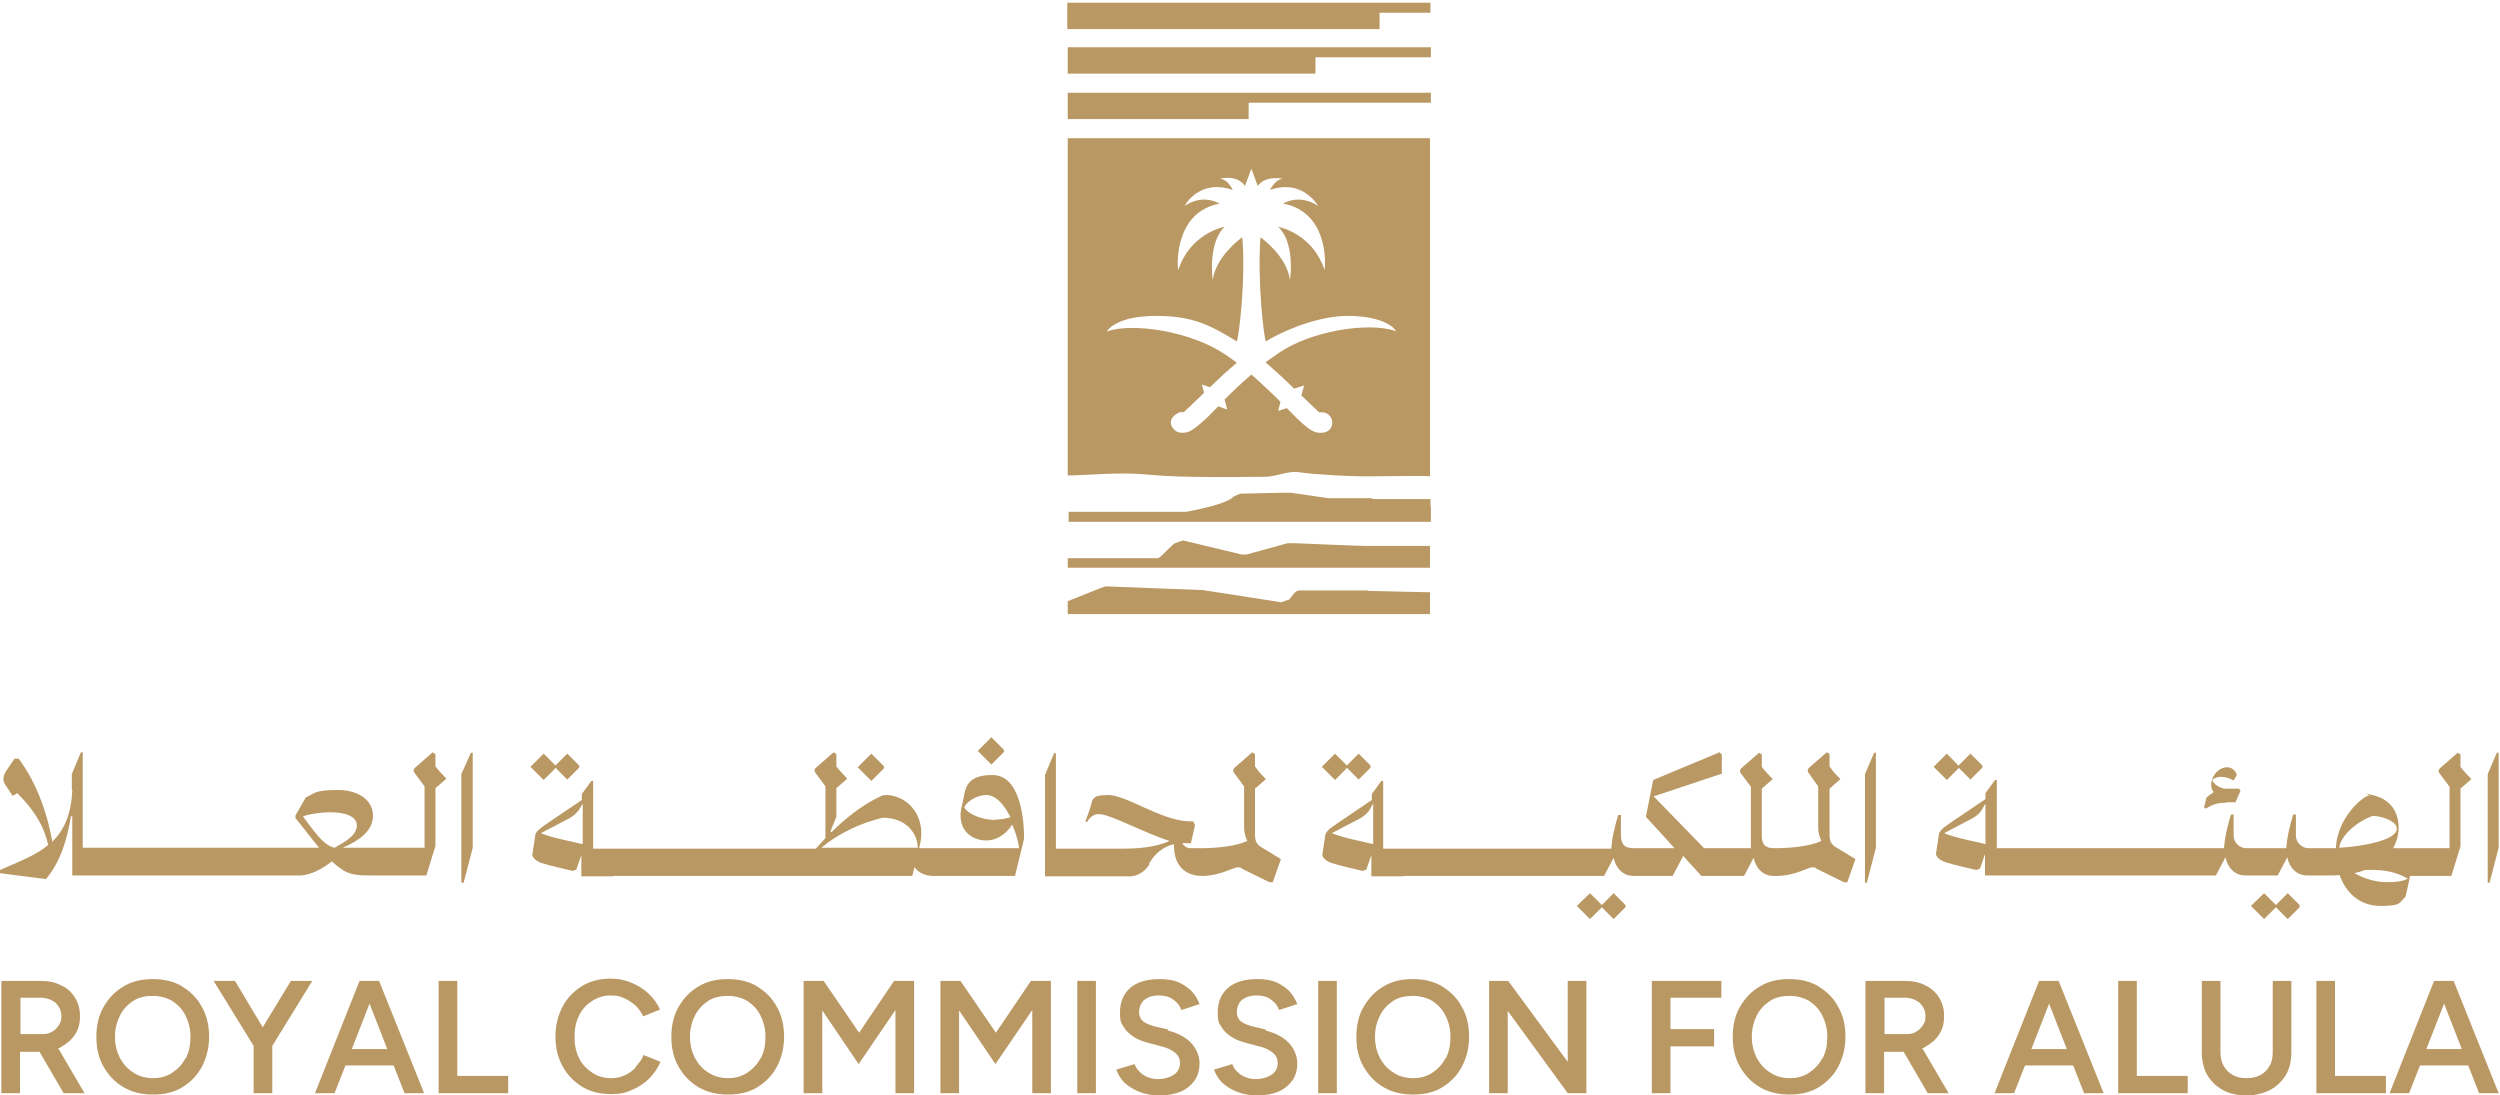 <svg width="550" height="241" viewBox="0 0 550 241" fill="none" xmlns="http://www.w3.org/2000/svg">
<path d="M314.6 30.9V30.4H234.9V104.6C238.6 104.6 246.4 103.8 252.3 104.4C260.4 105.2 272.6 104.9 278 104.9C281 104.9 283.2 103.5 285.9 103.9C288.9 104.4 297.2 104.8 300.3 104.8C305.3 104.8 314 104.6 314.6 104.8C314.6 104.6 314.6 104 314.6 104V30.9ZM307 72.8C300.9 70.8 288.5 72.8 281.4 77.6C280.4 78.3 279.4 79 278.4 79.7C280.6 81.6 282.8 83.6 284.7 85.5L286.9 84.8L286.3 87C287.9 88.5 289.2 89.8 290.2 90.7C290.4 90.7 290.6 90.7 290.8 90.7C292.1 90.7 293.1 91.7 293.1 93C293.1 94.3 292.1 95.2 290.8 95.2C289.5 95.2 290.6 95.2 290.5 95.2C289.5 95.2 288.6 95.2 285.4 92.1C284.9 91.6 284.1 90.8 283.1 89.8L281.2 90.4L281.7 88.4C279.9 86.6 277.7 84.5 275.3 82.4C273.1 84.3 271.1 86.2 269.4 87.9L270 90.1L268 89.4C266.8 90.6 265.9 91.6 265.3 92.1C262.1 95.1 261.2 95.2 260.2 95.2C260.1 95.2 260 95.2 259.9 95.2C258.9 95.2 258.1 94.5 257.7 93.6C257.4 92.8 257.7 91.9 258.5 91.3C259.4 90.6 259.9 90.6 260.4 90.7C261.5 89.7 263.1 88.2 264.9 86.4L264.4 84.6L266.2 85.2C268 83.4 270.1 81.5 272.1 79.8C271.1 79.1 270.1 78.3 269.1 77.7C261.9 73 249.5 70.9 243.5 72.9C243.8 72.4 246 69.5 254.3 69.5C262.6 69.5 266.3 71.6 272.1 75.1C272.6 73.9 274.1 61.2 273.3 52.2C272.7 52.6 267.5 56.5 266.8 61.6C266.6 60.2 266 53.2 269.4 49.9C268.4 50.1 261.8 51.7 259.2 59.4C258.9 57.6 258.7 46.6 268.3 44.8C267.8 44.5 264.6 42.7 260.6 45.3C261.1 44.4 264.4 39.4 271.2 41.8C271 41.4 270.1 39.5 268.4 39.3C269.2 39.1 272.3 38.6 273.9 40.9L275.3 37.1L276.7 40.9C278.3 38.7 281.5 39.2 282.2 39.3C280.5 39.6 279.6 41.4 279.4 41.8C286.1 39.4 289.5 44.5 290 45.3C286 42.7 282.8 44.5 282.3 44.8C292 46.6 291.7 57.6 291.4 59.4C288.9 51.8 282.2 50.1 281.2 49.9C284.7 53.2 284 60.2 283.8 61.6C283.1 56.5 277.9 52.6 277.3 52.2C276.6 61.6 278 74.1 278.5 75.1C284.4 71.6 291.4 69.5 296.4 69.5C304.8 69.5 306.9 72.4 307.2 72.9L307 72.8Z" fill="#BA9863"/>
<path d="M314.8 0.6H234.8V6.4H303.5V2.8H314.7V0.6H314.8Z" fill="#BA9863"/>
<path d="M234.9 10.4V16.2H289.4V12.6H314.8V10.4H234.8H234.9Z" fill="#BA9863"/>
<path d="M234.9 20.4V26.2H274.7V22.6H314.8V20.4H234.8H234.9Z" fill="#BA9863"/>
<path d="M314.7 111.2V109.8H302.1C301.9 109.6 301.6 109.6 301.4 109.6H293.6C293.2 109.6 292.8 109.6 292.3 109.6L283.9 108.4C283.4 108.4 283 108.4 282.5 108.4L272.9 108.6C272.3 108.8 271.9 109 271.3 109.3L271.1 109.5C269.8 110.7 264.4 112 260.9 112.6H235.1V112.8V114.8H314.8V111.4L314.7 111.2Z" fill="#BA9863"/>
<path d="M300.9 129.9C300.7 129.9 300.4 129.9 300.2 129.9H285.8C285.5 129.9 285.3 130.1 285 130.2L283.6 131.9C283 132.1 282.5 132.3 281.9 132.5L264.5 129.8C264.4 129.8 264.2 129.8 264.1 129.8L243.2 129L241.8 129.5C239.4 130.5 237.2 131.3 234.8 132.3H234.9V135.1H314.6V131.7V130.3L300.9 130V129.9Z" fill="#BA9863"/>
<path d="M234.9 124.9H314.6V121.5V120.1H301C301 120.2 284.9 119.5 284.9 119.5C284.4 119.5 283.8 119.5 283.3 119.5L274.2 122C273.9 122 273.5 122 273.2 122L260.3 118.9C259.6 119.1 259 119.3 258.3 119.6L256.7 121.1C256.2 121.6 255.5 122.4 254.8 122.8H234.9V123V125V124.9Z" fill="#BA9863"/>
<path d="M15.9 173.8C15.7 179.3 14 182.7 11.5 185.2C10.3 178.2 7.7 171.7 4.1 166.9H3.2L1.9 168.8C1 170.1 0.2 171.3 1.2 172.7L2.8 175.1L3.8 174.5C6.5 177.2 9.5 180.8 10.6 185.9C7.7 188.3 3.8 189.7 0 191.4V192.1L10.1 193.4C13.2 189.8 14.8 184.7 15.6 179.6H15.9V192.6H65.9C68.3 192.6 71 191.1 73 189.5C76.3 192.5 77.6 192.6 82.2 192.6H93.8L95.8 186.1V173.4L98.2 171.3C97.6 170.6 96.5 169.6 95.8 168.6V166C95.8 165.9 95.2 165.5 95.2 165.5L91.3 168.9C91 169.2 90.9 169.6 91.1 169.9L93.4 173V186.5H75.4C77.2 185.7 81.5 183.8 82 180.2C82.5 176.9 79.8 173.8 74.3 173.8C68.8 173.8 69.2 174.7 67.3 175.4L65 179.4V180C67 182.4 68.7 184.7 70.2 186.5H18.2V165.5H17.8L15.8 170.3V173.8H15.9ZM66.7 179.6C67.9 179.1 70.5 178.7 72.7 178.7C75.7 178.7 78.7 179.5 78.5 181.8C78.3 184.3 74.5 185.9 73.6 186.5C71.1 186 69 182.7 66.7 179.7V179.6Z" fill="#BA9863"/>
<path d="M104 186.5V165.6H103.6L101.5 170.3V194.2H102L104 186.5Z" fill="#BA9863"/>
<path d="M122.1 169C122.1 169 122.1 169 122.2 168.9L124.8 171.5L127.3 169C127.5 168.8 127.5 168.5 127.3 168.3L124.8 165.8L122.2 168.4C122.2 168.4 122.167 168.367 122.1 168.3L119.6 165.8L116.7 168.7L119.6 171.6L122.1 169.1V169Z" fill="#BA9863"/>
<path d="M194.3 169.2C194.6 169 194.6 168.7 194.3 168.4L191.7 165.8L188.7 168.8L191.7 171.8L194.3 169.2Z" fill="#BA9863"/>
<path d="M135 192.7H200.7L201.2 190.8C202.1 192 203.5 192.7 205.3 192.7H205.6H223.3L225.3 184.5C225.3 180.9 224.7 170.5 218.3 170.5C211.9 170.5 212.4 174.2 211.7 176.9C210.1 182.6 213.9 184.9 216.9 184.9C219.9 184.9 221.8 182.8 222.7 181.4C223.6 183.5 224.1 185.5 224.2 186.6H202.2C204.1 180.1 200.2 175.3 195.3 174.9C194.8 174.9 194.2 174.9 193.7 175.2C189.8 177 185.9 180.1 182.9 183.1L182.7 182.9L184 179.7V173.4L186.4 171.3C185.8 170.6 184.7 169.6 184 168.6V165.9L183.4 165.5L179.5 168.9C179.2 169.2 179.1 169.6 179.3 169.9L181.6 173V184.4C180.8 185.2 180.1 186 179.5 186.7H130.5V171.8H130.1L128 174.7V176L120.6 181C119.2 182 118.3 182.5 117.8 183.5L117.1 188.1C117.3 189 118.4 189.7 119.6 190C120.8 190.4 124.7 191.3 126 191.6L126.8 191.3L127.9 188.1V192.8H134.8L135 192.7ZM219 180.4C216.4 180.4 213.1 179.3 212.1 177.6C213.3 175.6 215.7 174.9 217 174.9C219.2 174.9 221 177.2 222.3 179.8C221.3 180.1 220.2 180.3 219 180.3V180.4ZM128.1 185.7C125.3 185 121.7 184.4 119 183.3L125.3 180C126.2 179.5 127.1 178.7 127.6 177.8L128.2 176.8V185.6L128.1 185.7ZM180.7 186.5C184.4 183.4 189.2 181.1 194.2 179.9C199.6 179.9 201.9 183.6 201.9 186.5H180.7Z" fill="#BA9863"/>
<path d="M220.7 165.6C221 165.4 221 165.1 220.7 164.8L218.1 162.2L215.1 165.2L218.1 168.2L220.7 165.6Z" fill="#BA9863"/>
<path d="M252.8 190C254.1 187.7 255.9 186.3 258.3 185.7V186.3C258.3 190.2 260.6 192.7 264.4 192.7H264.8C268.5 192.6 271.4 190.8 272.3 190.8C273.2 190.8 273 191 273.2 191.1L279.3 194.1H280L281.8 189L277.2 186.2C276.4 185.6 276.1 184.9 276.1 183.6V173.5L278.5 171.4C277.8 170.7 276.8 169.7 276.1 168.6V165.9L275.5 165.5L271.6 168.9C271.3 169.2 271.2 169.6 271.4 169.9L273.7 173V182.1C273.7 183.1 274 184.1 274.4 185C271.9 186.2 267.6 186.6 264.4 186.6H262C261.1 186.6 260.5 186.2 260.1 185.5C260.3 185.5 260.5 185.5 260.6 185.5H262L262.9 181.5L262.5 180.7H261.5C255.2 180.4 247.8 174.9 243.8 174.9C239.8 174.9 240.5 176 239.7 178.2L238.8 180.7L239.1 180.9C239.5 180.3 240.2 179.1 241.7 179.1C244.3 179.1 251.8 183.3 257.3 185C255.2 186 251.9 186.7 247.3 186.7H232.3V165.7H231.9L229.9 170.5V192.8H248.5C250.2 192.8 251.9 191.8 252.9 190.1L252.8 190Z" fill="#BA9863"/>
<path d="M296.2 169C296.2 169 296.2 169 296.3 168.9L298.9 171.5L301.4 169C301.6 168.8 301.6 168.5 301.4 168.3L298.9 165.8L296.3 168.4C296.3 168.4 296.267 168.367 296.2 168.3L293.7 165.8L290.8 168.7L293.7 171.6L296.2 169.1V169Z" fill="#BA9863"/>
<path d="M355 196.5L352.4 199.1C352.4 199.1 352.367 199.067 352.3 199L349.8 196.5L346.9 199.3L349.8 202.2L352.3 199.7C352.3 199.7 352.3 199.7 352.4 199.6L355 202.2L357.5 199.7C357.7 199.5 357.7 199.2 357.5 199L355 196.5Z" fill="#BA9863"/>
<path d="M309 192.7H352.9L355 188.7C355.5 191.1 357.1 192.7 359.4 192.7H368L370.3 188.3L374.3 192.7H383.7L385.8 188.7C386.3 191.1 387.9 192.7 390.2 192.7H391C394.8 192.7 397.8 190.8 398.7 190.8C399.6 190.8 399.4 191 399.6 191.1L405.7 194.1H406.4L408.2 189L403.6 186.2C402.8 185.6 402.5 184.9 402.5 183.6V173.5L404.9 171.4C404.2 170.7 403.2 169.7 402.5 168.6V165.9L401.9 165.5L398 168.9C397.7 169.2 397.6 169.6 397.8 169.9L400 173V182.1C400 183.1 400.3 184.1 400.7 185C398.2 186.2 393.9 186.6 390.7 186.6H390.4C388.4 186.6 387.7 185.9 387.6 184.1V173.5L390 171.4C389.4 170.7 388.3 169.7 387.6 168.7V166L387 165.6L383.1 169C382.8 169.3 382.7 169.7 382.9 170L385.2 173.1V186.6H374.9L363.8 175.2L378.8 170.2V166L378.3 165.5L363.7 171.6L362.1 179.7L368.4 186.6H359.7H359.4C357.3 186.6 356.6 185.7 356.6 183.6V179.3H356C355.4 181.3 354.6 184.3 354.5 186.7H304.3V171.8H303.9L301.8 174.7V176L294.4 181C293 182 292.1 182.5 291.6 183.5L290.9 188.1C291.1 189 292.2 189.7 293.4 190C294.6 190.4 298.5 191.3 299.8 191.6L300.6 191.3L301.7 188.1V192.8H308.6L309 192.7ZM302.1 185.7C299.3 185 295.7 184.4 293 183.3L299.3 180C300.2 179.5 301.1 178.7 301.5 177.8L302.1 176.8V185.6V185.7Z" fill="#BA9863"/>
<path d="M412.7 165.6H412.3L410.3 170.3V194.2H410.7L412.7 186.5V165.6Z" fill="#BA9863"/>
<path d="M430.8 169C430.8 169 430.8 169 430.9 168.9L433.5 171.5L436 169C436.2 168.8 436.2 168.5 436 168.3L433.5 165.8L430.9 168.4H430.8C430.8 168.3 428.3 165.8 428.3 165.8L425.4 168.7L428.3 171.6L430.8 169.1V169Z" fill="#BA9863"/>
<path d="M489.8 176.5H491.8L492.9 174L492.6 173.5H490.3C490 173.5 489.7 173.5 489.3 173.5C488.1 173.2 487 172.5 486.7 171.6C487.2 171.1 488 170.9 488.7 170.9C489.4 170.9 490.6 171.2 491.1 171.6H491.5L492.1 170.5C491.9 169.7 491.2 168.8 489.9 168.8C488.6 168.8 487.2 169.9 486.7 171.4C486.3 172.5 486.4 173.5 487 174.3C486.5 174.6 485.9 175 485.4 175.5L484.9 177.6L485.2 177.9C487.2 176.8 488 176.6 489.8 176.6V176.5Z" fill="#BA9863"/>
<path d="M503.3 196.5L500.7 199.1C500.7 199.1 500.667 199.067 500.6 199L498.1 196.5L495.2 199.3L498.1 202.2L500.6 199.7C500.6 199.7 500.6 199.7 500.7 199.6L503.3 202.2L505.8 199.7C506 199.5 506 199.2 505.8 199L503.3 196.5Z" fill="#BA9863"/>
<path d="M439.3 186.5V171.6H438.9L436.8 174.5V175.8L429.4 180.8C428 181.8 427.1 182.3 426.6 183.3L425.9 187.9C426.1 188.8 427.2 189.5 428.4 189.8C429.6 190.2 433.5 191.1 434.8 191.4L435.6 191.1L436.7 187.9V192.6H487.5L489.6 188.6C490.1 191 491.7 192.6 494 192.6H501.1L503.2 188.6C503.7 191 505.3 192.6 507.6 192.6H512.9C513.5 192.6 514.1 192.6 514.7 192.5C516.1 196.4 519.1 199.3 523.7 199.3C528.3 199.3 527.7 198.7 529.2 197.3C529.4 196.5 529.9 194.4 530.2 192.7H539.3L541.3 186.2V173.5L543.7 171.4C543.1 170.7 542 169.7 541.3 168.7V166.5V166L540.7 165.6L536.8 169C536.5 169.3 536.4 169.7 536.6 170L538.9 173.1V186.6H530.2H526.5C527.2 185.3 527.7 183.8 527.7 182.1C527.7 178.5 525.8 175.9 522.3 175C518.8 174.1 521.6 175 521.3 175C521 175 520.7 175.2 520.4 175.3C517.5 177.2 514.1 181.5 513.9 186.6C513.5 186.6 513.2 186.6 513 186.6H508.2H507.9C506.4 186.6 505.1 185.4 505.1 183.8V179.2H504.5C503.9 181.2 503.1 184.2 503 186.6H494.5H494.2C492.7 186.6 491.4 185.4 491.4 183.8V179.2H490.8C490.2 181.2 489.4 184.2 489.3 186.6H439.1L439.3 186.5ZM529.7 193.3C528.6 194 526 194.2 523.8 194C521.8 193.8 519.7 193.1 518 192.1C518.8 191.9 519.5 191.7 520.3 191.4C525.2 191.2 527.6 192.1 529.7 193.3ZM522 179.5C523.9 179.5 527.3 180.6 527.3 182.3C527.3 185 519 186.3 514.6 186.5C515.2 182.9 520.3 179.9 522.1 179.5H522ZM436.8 185.7C434 185 430.4 184.4 427.7 183.3L434 180C434.9 179.5 435.8 178.7 436.2 177.8L436.8 176.8V185.6V185.7Z" fill="#BA9863"/>
<path d="M549.7 186.5V165.6H549.3L547.3 170.3V194.2H547.7L549.7 186.5Z" fill="#BA9863"/>
<path d="M13.3 230.4C14.6 229.7 15.7 228.8 16.5 227.6C17.3 226.4 17.6 225.1 17.6 223.5C17.6 221.9 17.2 220.6 16.5 219.5C15.8 218.3 14.8 217.4 13.5 216.8C12.2 216.1 10.7 215.8 9 215.8H0.3V240.5H4.4V231.4H8.7L14 240.5H18.6L12.8 230.6C13 230.6 13.2 230.5 13.4 230.4H13.3ZM4.4 219.5H8.9C10.2 219.5 11.3 219.9 12.2 220.6C13 221.4 13.5 222.3 13.5 223.5C13.5 224.7 13.3 225 12.9 225.6C12.5 226.2 12 226.7 11.4 227C10.8 227.4 10.1 227.5 9.3 227.5H4.5V219.4L4.4 219.5Z" fill="#BA9863"/>
<path d="M40.1 217C38.2 215.9 36.1 215.4 33.6 215.4C31.1 215.4 29 215.9 27.2 217C25.3 218.1 23.9 219.6 22.8 221.5C21.7 223.4 21.2 225.6 21.2 228.1C21.2 230.6 21.7 232.8 22.8 234.7C23.9 236.6 25.3 238.1 27.2 239.2C29.1 240.3 31.2 240.8 33.7 240.8C36.2 240.8 38.3 240.3 40.1 239.2C41.9 238.1 43.4 236.6 44.4 234.7C45.4 232.8 46 230.6 46 228.1C46 225.6 45.5 223.4 44.4 221.5C43.4 219.6 41.9 218.1 40 217H40.1ZM40.8 232.8C40.1 234.2 39.1 235.2 37.9 236C36.7 236.8 35.3 237.2 33.7 237.2C32.1 237.2 30.6 236.8 29.4 236C28.1 235.2 27.2 234.2 26.4 232.8C25.7 231.4 25.3 229.9 25.3 228.1C25.3 226.3 25.7 224.8 26.4 223.4C27.1 222 28.1 221 29.3 220.2C30.5 219.4 32 219.1 33.6 219.1C35.2 219.1 36.7 219.5 37.9 220.2C39.1 221 40.1 222 40.8 223.4C41.5 224.8 41.9 226.3 41.9 228.1C41.9 229.9 41.6 231.4 40.9 232.8H40.8Z" fill="#BA9863"/>
<path d="M64 215.8L57.8 226L51.7 215.8H47L55.8 230.1V240.5H59.9V230.1L68.7 215.8H64Z" fill="#BA9863"/>
<path d="M83.2 215.8H79.1L69.3 240.5H73.6L76 234.4H86.6L89 240.5H93.3L83.4 215.8H83.2ZM77.4 230.8L81.3 220.8L85.2 230.8H77.4Z" fill="#BA9863"/>
<path d="M100.6 215.8H96.5V240.5H111.8V236.7H100.6V215.8Z" fill="#BA9863"/>
<path d="M139.8 234.9C139.1 235.6 138.3 236.2 137.4 236.6C136.5 237 135.5 237.2 134.5 237.2C132.9 237.2 131.5 236.8 130.3 236C129.1 235.2 128.1 234.2 127.4 232.8C126.7 231.4 126.4 229.9 126.4 228.1C126.4 226.3 126.7 224.8 127.4 223.4C128.1 222 129 221 130.3 220.2C131.5 219.4 132.9 219 134.4 219C135.9 219 136.4 219.2 137.3 219.6C138.2 220 139 220.5 139.8 221.2C140.5 221.9 141.1 222.7 141.5 223.6L145.2 222.1C144.6 220.8 143.8 219.6 142.7 218.6C141.6 217.6 140.4 216.8 138.9 216.2C137.5 215.6 136 215.3 134.4 215.3C132 215.3 129.9 215.8 128.1 216.9C126.3 218 124.8 219.5 123.8 221.4C122.8 223.3 122.2 225.5 122.2 228C122.2 230.5 122.7 232.7 123.8 234.6C124.8 236.5 126.3 238 128.1 239.1C129.9 240.2 132.1 240.7 134.4 240.7C136.7 240.7 137.6 240.4 139 239.8C140.4 239.2 141.7 238.4 142.8 237.3C143.9 236.2 144.7 235 145.3 233.6L141.6 232.1C141.2 233.1 140.6 233.9 139.9 234.6L139.8 234.9Z" fill="#BA9863"/>
<path d="M166.6 217C164.7 215.9 162.6 215.4 160.1 215.4C157.6 215.4 155.5 215.9 153.7 217C151.8 218.1 150.4 219.6 149.3 221.5C148.2 223.4 147.7 225.6 147.7 228.1C147.7 230.6 148.2 232.8 149.3 234.7C150.4 236.6 151.8 238.1 153.7 239.2C155.6 240.3 157.7 240.8 160.2 240.8C162.7 240.8 164.8 240.3 166.6 239.2C168.4 238.1 169.9 236.6 170.9 234.7C171.9 232.8 172.5 230.6 172.5 228.1C172.5 225.6 172 223.4 170.9 221.5C169.9 219.6 168.4 218.1 166.5 217H166.6ZM167.3 232.8C166.6 234.2 165.6 235.2 164.4 236C163.2 236.8 161.8 237.2 160.2 237.2C158.6 237.2 157.1 236.8 155.9 236C154.6 235.2 153.7 234.2 152.9 232.8C152.2 231.4 151.8 229.9 151.8 228.1C151.8 226.3 152.2 224.8 152.9 223.4C153.6 222 154.6 221 155.8 220.2C157 219.4 158.5 219.1 160.1 219.1C161.7 219.1 163.2 219.5 164.4 220.2C165.6 221 166.6 222 167.3 223.4C168 224.8 168.4 226.3 168.4 228.1C168.4 229.9 168.1 231.4 167.4 232.8H167.3Z" fill="#BA9863"/>
<path d="M189 227.2L181.2 215.8H176.8V240.5H180.9V222.3L188.9 234.1L197 222.2V240.5H201.1V215.8H196.7L189 227.2Z" fill="#BA9863"/>
<path d="M219.1 227.2L211.3 215.8H206.9V240.5H211V222.3L219 234.1L227.1 222.2V240.5H231.2V215.8H226.8L219.1 227.2Z" fill="#BA9863"/>
<path d="M241.1 215.8H237V240.5H241.1V215.8Z" fill="#BA9863"/>
<path d="M257 226.5L254 225.8C253 225.5 252.1 225.2 251.5 224.7C250.9 224.2 250.6 223.5 250.6 222.6C250.6 221.7 251 220.6 251.7 220C252.5 219.4 253.5 219 254.9 219C256.3 219 257.3 219.3 258.1 219.9C259 220.5 259.6 221.3 259.9 222.2L263.9 220.9C263.5 219.8 262.9 218.9 262.2 218.1C261.4 217.3 260.4 216.6 259.3 216.1C258.1 215.6 256.7 215.4 255.2 215.4C252.4 215.4 250.2 216 248.7 217.3C247.2 218.6 246.4 220.4 246.4 222.7C246.4 225 246.7 225 247.2 225.9C247.7 226.8 248.5 227.5 249.4 228.1C250.3 228.7 251.4 229.1 252.5 229.4L255.5 230.2C256.8 230.5 257.8 231 258.5 231.6C259.3 232.2 259.6 233 259.6 233.9C259.6 234.8 259.2 235.8 258.3 236.4C257.4 237 256.2 237.4 254.7 237.4C253.4 237.4 252.3 237 251.4 236.4C250.5 235.7 249.9 235 249.6 234.1L245.6 235.3C245.8 236 246.2 236.7 246.7 237.4C247.2 238.1 247.9 238.7 248.7 239.2C249.5 239.7 250.5 240.2 251.5 240.5C252.6 240.8 253.8 241 255 241C256.9 241 258.5 240.7 259.9 240.1C261.2 239.5 262.2 238.6 262.9 237.6C263.6 236.5 263.9 235.3 263.9 233.9C263.9 232.5 263.3 230.8 262.1 229.5C260.9 228.2 259.2 227.3 256.9 226.7L257 226.5Z" fill="#BA9863"/>
<path d="M278.5 226.5L275.5 225.8C274.5 225.5 273.6 225.2 273 224.7C272.4 224.2 272.1 223.5 272.1 222.6C272.1 221.7 272.5 220.6 273.2 220C274 219.4 275 219 276.4 219C277.8 219 278.8 219.3 279.6 219.9C280.5 220.5 281.1 221.3 281.4 222.2L285.4 220.9C285 219.8 284.4 218.9 283.7 218.1C282.9 217.3 281.9 216.6 280.8 216.1C279.6 215.6 278.2 215.4 276.7 215.4C273.9 215.4 271.7 216 270.2 217.3C268.7 218.6 267.9 220.4 267.9 222.7C267.9 225 268.2 225 268.7 225.9C269.2 226.8 270 227.5 270.9 228.1C271.8 228.7 272.9 229.1 274 229.4L277 230.2C278.3 230.5 279.3 231 280 231.6C280.8 232.2 281.1 233 281.1 233.9C281.1 234.8 280.7 235.8 279.8 236.4C278.9 237 277.7 237.4 276.2 237.4C274.9 237.4 273.8 237 272.9 236.4C272 235.7 271.4 235 271.1 234.1L267.1 235.3C267.3 236 267.7 236.7 268.2 237.4C268.7 238.1 269.4 238.7 270.2 239.2C271 239.7 272 240.2 273 240.5C274.1 240.8 275.3 241 276.5 241C278.4 241 280 240.7 281.4 240.1C282.7 239.5 283.7 238.6 284.4 237.6C285.1 236.5 285.4 235.3 285.4 233.9C285.4 232.5 284.8 230.8 283.6 229.5C282.4 228.2 280.7 227.3 278.4 226.7L278.5 226.5Z" fill="#BA9863"/>
<path d="M294.1 215.8H290V240.5H294.1V215.8Z" fill="#BA9863"/>
<path d="M317.3 217C315.4 215.9 313.3 215.4 310.8 215.4C308.3 215.4 306.2 215.9 304.4 217C302.5 218.1 301.1 219.6 300 221.5C298.9 223.4 298.4 225.6 298.4 228.1C298.4 230.6 298.9 232.8 300 234.7C301.1 236.6 302.5 238.1 304.4 239.2C306.3 240.3 308.4 240.8 310.9 240.8C313.4 240.8 315.5 240.3 317.3 239.2C319.1 238.1 320.6 236.6 321.6 234.7C322.6 232.8 323.2 230.6 323.2 228.1C323.2 225.6 322.7 223.4 321.6 221.5C320.6 219.6 319.1 218.1 317.2 217H317.3ZM318 232.8C317.3 234.2 316.3 235.2 315.1 236C313.9 236.8 312.5 237.2 310.9 237.2C309.3 237.2 307.8 236.8 306.6 236C305.3 235.2 304.4 234.2 303.6 232.8C302.9 231.4 302.5 229.9 302.5 228.1C302.5 226.3 302.9 224.8 303.6 223.4C304.3 222 305.3 221 306.5 220.2C307.7 219.4 309.2 219.1 310.8 219.1C312.4 219.1 313.9 219.5 315.1 220.2C316.3 221 317.3 222 318 223.4C318.7 224.8 319.1 226.3 319.1 228.1C319.1 229.9 318.8 231.4 318.1 232.8H318Z" fill="#BA9863"/>
<path d="M344.9 233.6L331.8 215.8H327.6V240.5H331.7V222.4L344.9 240.5H349V215.8H344.9V233.6Z" fill="#BA9863"/>
<path d="M363.4 240.5H367.5V230.2H377.1V226.4H367.5V219.5H378.7V215.8H363.4V240.5Z" fill="#BA9863"/>
<path d="M400.1 217C398.2 215.9 396.1 215.4 393.6 215.4C391.1 215.4 389 215.9 387.2 217C385.3 218.1 383.9 219.6 382.8 221.5C381.7 223.4 381.2 225.6 381.2 228.1C381.2 230.6 381.7 232.8 382.8 234.7C383.9 236.6 385.3 238.1 387.2 239.2C389.1 240.3 391.2 240.8 393.7 240.8C396.2 240.8 398.3 240.3 400.1 239.2C401.9 238.1 403.4 236.6 404.4 234.7C405.4 232.8 406 230.6 406 228.1C406 225.6 405.5 223.4 404.4 221.5C403.4 219.6 401.9 218.1 400 217H400.1ZM400.9 232.8C400.2 234.2 399.2 235.2 398 236C396.8 236.8 395.4 237.2 393.8 237.2C392.2 237.2 390.7 236.8 389.5 236C388.2 235.2 387.3 234.2 386.5 232.8C385.8 231.4 385.4 229.9 385.4 228.1C385.4 226.3 385.8 224.8 386.5 223.4C387.2 222 388.2 221 389.4 220.2C390.6 219.4 392.1 219.1 393.7 219.1C395.3 219.1 396.8 219.5 398 220.2C399.2 221 400.2 222 400.9 223.4C401.6 224.8 402 226.3 402 228.1C402 229.9 401.7 231.4 401 232.8H400.9Z" fill="#BA9863"/>
<path d="M423.4 230.4C424.7 229.7 425.8 228.8 426.6 227.6C427.4 226.4 427.7 225.1 427.7 223.5C427.7 221.9 427.3 220.6 426.6 219.5C425.9 218.3 424.9 217.4 423.6 216.8C422.3 216.1 420.8 215.8 419.1 215.8H410.4V240.5H414.5V231.4H418.8L424.1 240.5H428.7L422.9 230.6C423.1 230.6 423.3 230.5 423.5 230.4H423.4ZM414.5 219.5H419C420.3 219.5 421.4 219.9 422.3 220.6C423.1 221.4 423.6 222.3 423.6 223.5C423.6 224.7 423.4 225 423 225.6C422.6 226.2 422.1 226.7 421.5 227C420.9 227.4 420.2 227.5 419.4 227.5H414.6V219.4L414.5 219.5Z" fill="#BA9863"/>
<path d="M452.7 215.8H448.6L438.8 240.5H443.1L445.5 234.4H456.1L458.5 240.5H462.8L452.9 215.8H452.7ZM446.9 230.8L450.8 220.8L454.7 230.8H446.9Z" fill="#BA9863"/>
<path d="M470.1 215.8H466V240.5H481.3V236.7H470.1V215.8Z" fill="#BA9863"/>
<path d="M500 231.5C500 232.7 499.8 233.7 499.3 234.5C498.8 235.4 498.2 236 497.3 236.5C496.4 237 495.4 237.2 494.2 237.2C493 237.2 492.1 237 491.2 236.5C490.3 236 489.7 235.3 489.2 234.5C488.7 233.6 488.5 232.6 488.5 231.5V215.8H484.4V231.5C484.4 233.4 484.8 235.1 485.6 236.5C486.4 237.9 487.6 239 489 239.8C490.5 240.6 492.2 241 494.1 241C496 241 497.9 240.6 499.4 239.8C500.9 239 502 237.9 502.9 236.5C503.7 235.1 504.1 233.4 504.1 231.5V215.8H500V231.5Z" fill="#BA9863"/>
<path d="M513.7 215.8H509.6V240.5H524.9V236.7H513.7V215.8Z" fill="#BA9863"/>
<path d="M539.6 215.8H535.5L525.7 240.5H530L532.4 234.4H543L545.4 240.5H549.7L539.8 215.8H539.6ZM533.8 230.8L537.7 220.8L541.6 230.8H533.8Z" fill="#BA9863"/>
</svg>

